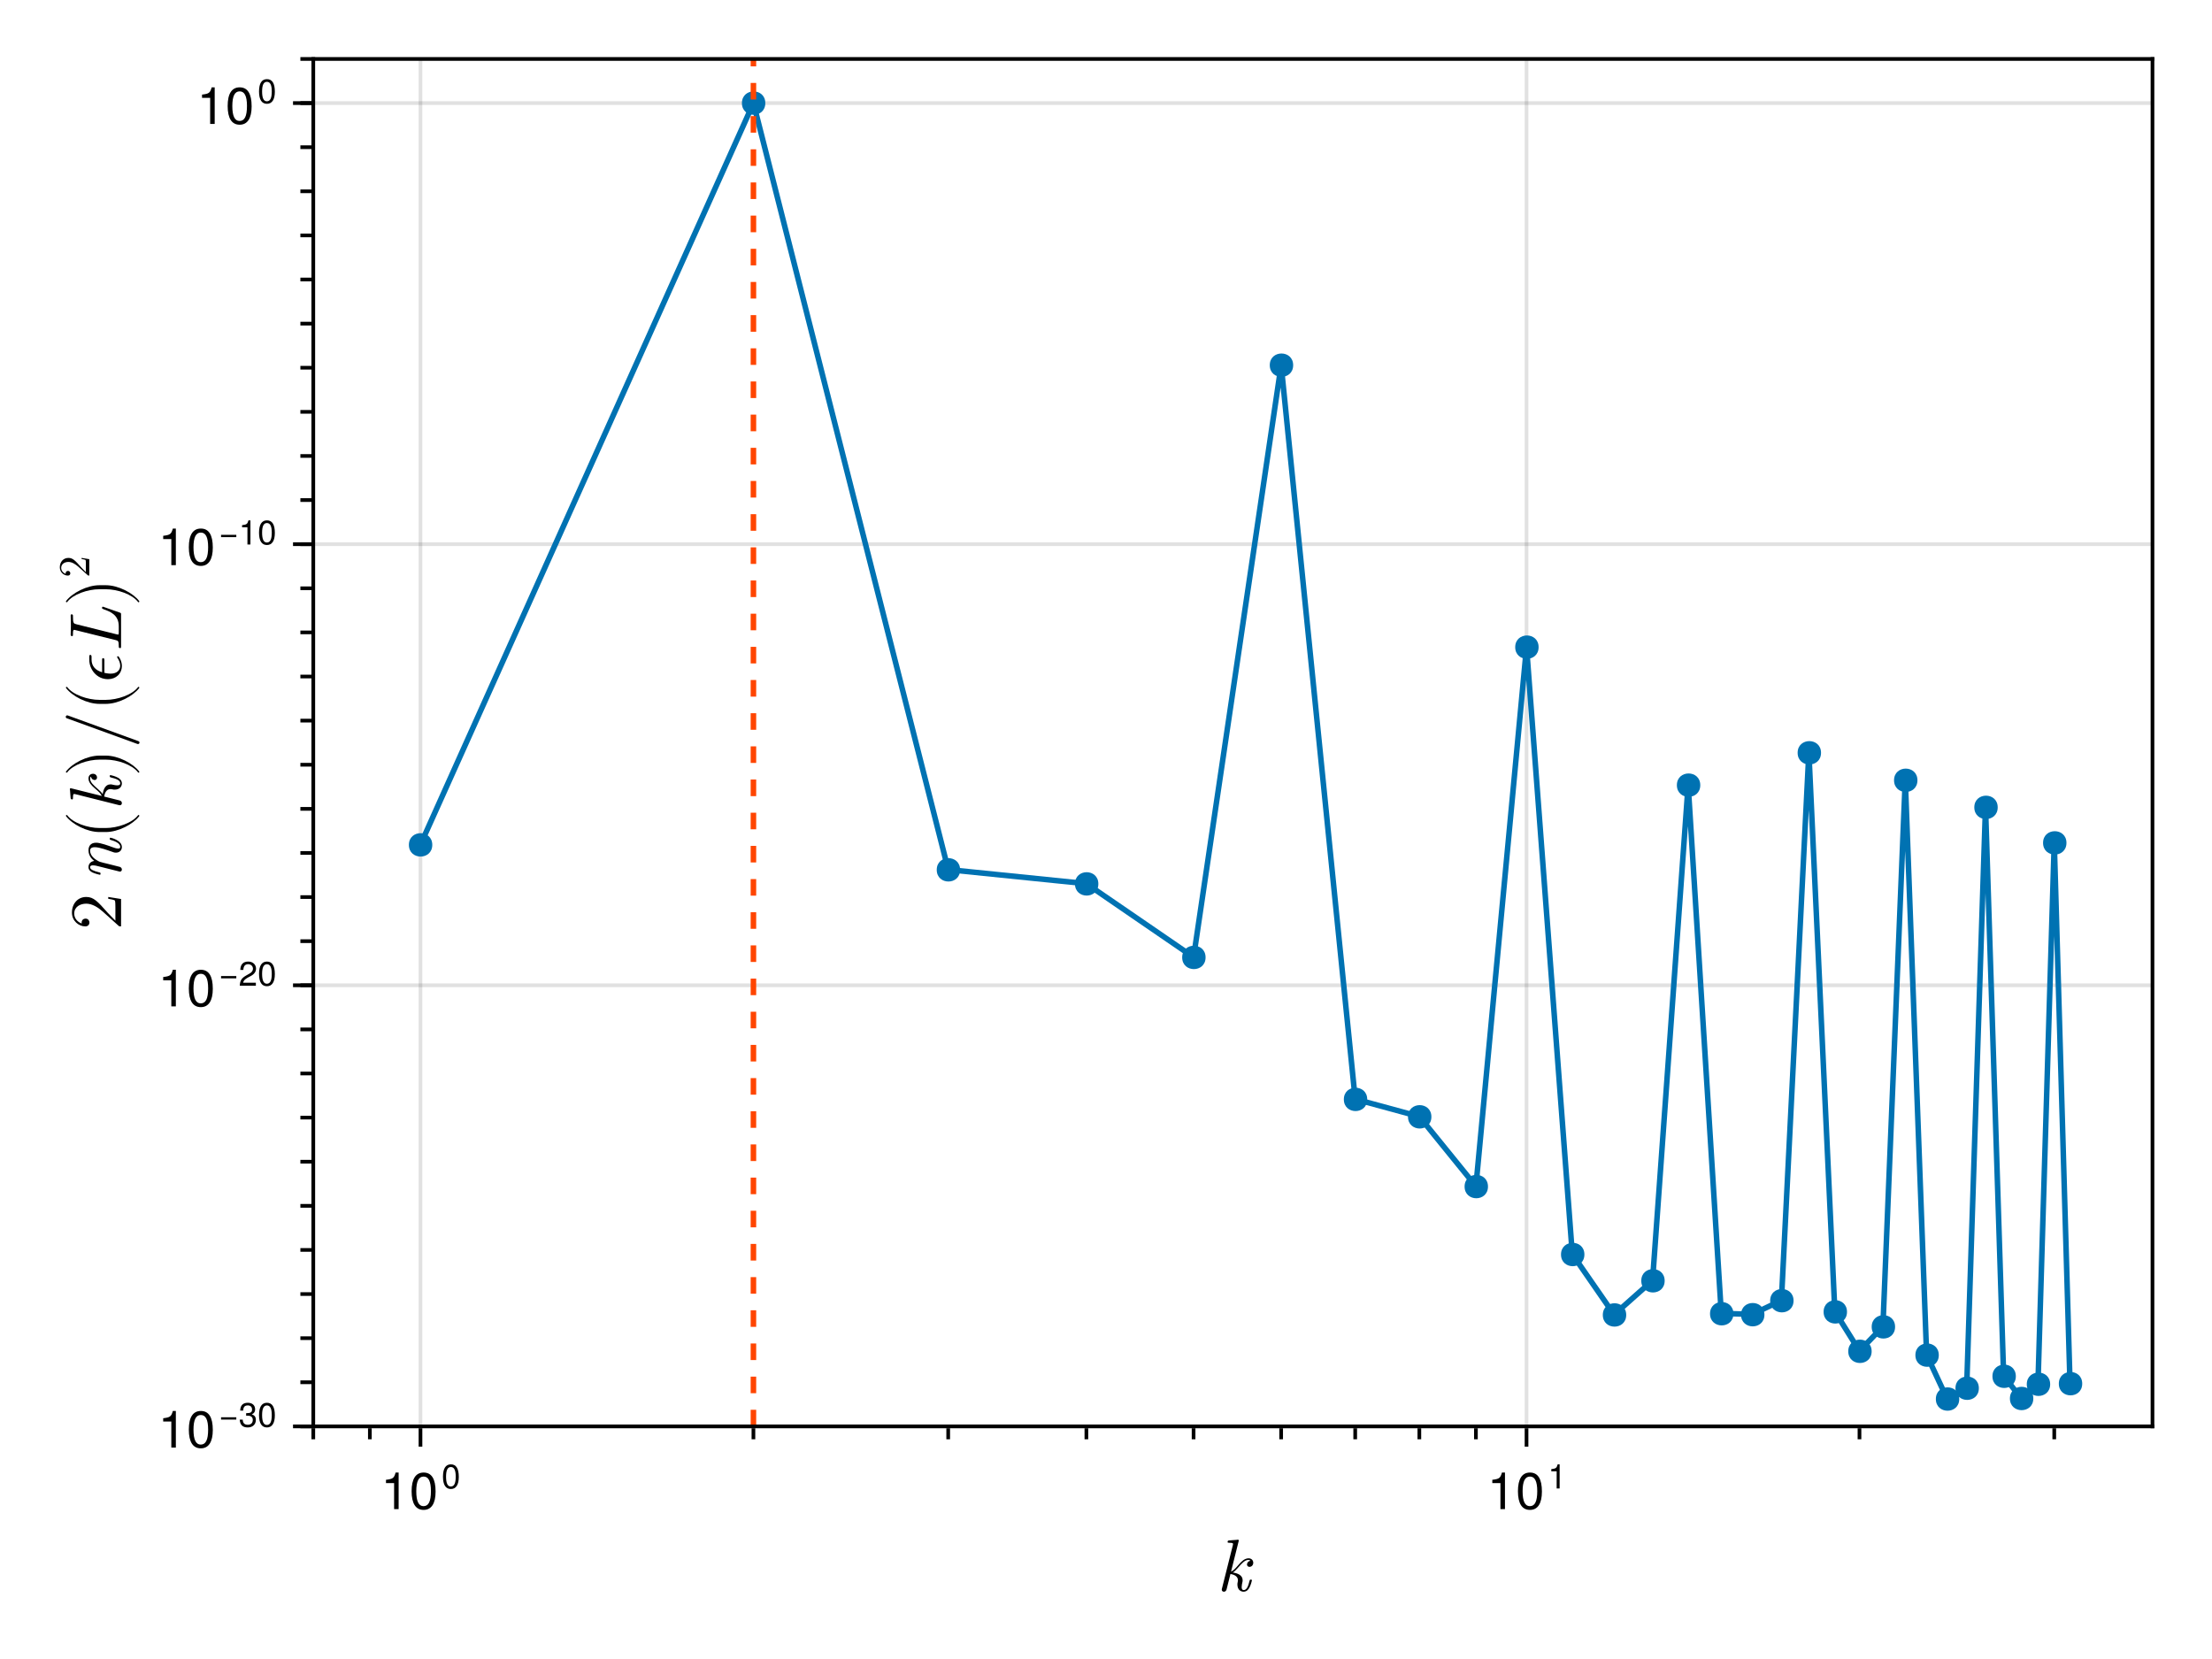 <?xml version="1.0" encoding="UTF-8"?>
<svg xmlns="http://www.w3.org/2000/svg" xmlns:xlink="http://www.w3.org/1999/xlink" width="800" height="600" viewBox="0 0 800 600">
<defs>
<g>
<g id="glyph-0-0-b4291ae5">
<path d="M 12.906 -3.812 C 12.906 -4.078 12.703 -4.078 12.516 -4.078 C 12.188 -4.078 12.156 -4.047 12 -3.469 C 11.656 -2.109 11.156 -0.297 9.969 -0.297 C 9.25 -0.297 9.203 -0.906 9.203 -1.438 C 9.203 -2.047 9.391 -2.797 9.422 -2.938 C 9.547 -3.5 9.547 -3.516 9.547 -3.875 C 9.547 -5.688 7.688 -6.406 6 -6.641 C 6.609 -7.016 7.172 -7.578 7.891 -8.406 C 9.281 -9.969 10.328 -11.203 11.656 -11.203 C 12.156 -11.203 12.375 -10.875 12.375 -10.875 C 11.25 -10.703 11.125 -9.766 11.125 -9.547 C 11.125 -9.203 11.359 -8.688 12.062 -8.688 C 12.641 -8.688 13.391 -9.172 13.391 -10.188 C 13.391 -10.875 12.906 -11.781 11.703 -11.781 C 10.297 -11.781 9.156 -10.672 8.234 -9.609 C 6.719 -7.844 6.297 -7.422 5.359 -6.969 L 8.078 -17.844 C 8.109 -17.922 8.156 -18.188 8.156 -18.188 C 8.156 -18.438 8 -18.516 7.781 -18.516 C 7.703 -18.516 7.438 -18.484 7.359 -18.453 L 4.719 -18.25 C 4.406 -18.219 4.109 -18.188 4.109 -17.688 C 4.109 -17.391 4.375 -17.391 4.75 -17.391 C 6.031 -17.391 6.078 -17.203 6.078 -16.938 C 6.078 -16.859 6 -16.484 6 -16.484 L 2.047 -0.75 C 2.031 -0.688 2 -0.406 2 -0.406 C 2 -0.109 2.234 0.297 2.75 0.297 C 3.547 0.297 3.734 -0.453 3.781 -0.688 L 5.141 -6.109 C 6.141 -5.969 7.844 -5.422 7.844 -3.875 C 7.844 -3.688 7.844 -3.578 7.766 -3.203 C 7.656 -2.75 7.656 -2.562 7.656 -2.297 C 7.656 -0.375 8.906 0.297 9.891 0.297 C 11.062 0.297 11.656 -0.594 11.953 -1.094 C 12.531 -2.109 12.906 -3.734 12.906 -3.812 Z M 12.906 -3.812 "/>
</g>
<g id="glyph-1-0-b4291ae5">
<path d="M 6.484 0 C 6.484 0 4.844 0 4.844 0 C 4.844 0 4.844 -9.422 4.844 -9.422 C 4.844 -9.422 1.906 -9.422 1.906 -9.422 C 1.906 -9.422 1.906 -10.609 1.906 -10.609 C 4.438 -10.922 4.812 -11.203 5.391 -13.234 C 5.391 -13.234 6.484 -13.234 6.484 -13.234 C 6.484 -13.234 6.484 0 6.484 0 Z M 6.484 0 "/>
</g>
<g id="glyph-2-0-b4291ae5">
<path d="M 9.469 -6.359 C 9.469 -2.016 7.938 0.281 5.141 0.281 C 2.297 0.281 0.797 -2.016 0.797 -6.484 C 0.797 -10.922 2.281 -13.234 5.141 -13.234 C 8.016 -13.234 9.469 -10.953 9.469 -6.359 Z M 7.781 -6.516 C 7.781 -10.062 6.906 -11.781 5.141 -11.781 C 3.359 -11.781 2.484 -10.078 2.484 -6.453 C 2.484 -2.844 3.359 -1.078 5.094 -1.078 C 6.922 -1.078 7.781 -2.766 7.781 -6.516 Z M 7.781 -6.516 "/>
</g>
<g id="glyph-2-1-b4291ae5">
<path d="M 6.484 0 C 6.484 0 4.844 0 4.844 0 C 4.844 0 4.844 -9.422 4.844 -9.422 C 4.844 -9.422 1.906 -9.422 1.906 -9.422 C 1.906 -9.422 1.906 -10.609 1.906 -10.609 C 4.438 -10.922 4.812 -11.203 5.391 -13.234 C 5.391 -13.234 6.484 -13.234 6.484 -13.234 C 6.484 -13.234 6.484 0 6.484 0 Z M 6.484 0 "/>
</g>
<g id="glyph-3-0-b4291ae5">
<path d="M 6.25 -4.203 C 6.25 -1.328 5.234 0.188 3.391 0.188 C 1.516 0.188 0.531 -1.328 0.531 -4.266 C 0.531 -7.203 1.5 -8.734 3.391 -8.734 C 5.281 -8.734 6.25 -7.234 6.25 -4.203 Z M 5.141 -4.297 C 5.141 -6.641 4.562 -7.766 3.391 -7.766 C 2.219 -7.766 1.641 -6.656 1.641 -4.266 C 1.641 -1.875 2.219 -0.719 3.359 -0.719 C 4.562 -0.719 5.141 -1.828 5.141 -4.297 Z M 5.141 -4.297 "/>
</g>
<g id="glyph-4-0-b4291ae5">
<path d="M 6.484 0 C 6.484 0 4.844 0 4.844 0 C 4.844 0 4.844 -9.422 4.844 -9.422 C 4.844 -9.422 1.906 -9.422 1.906 -9.422 C 1.906 -9.422 1.906 -10.609 1.906 -10.609 C 4.438 -10.922 4.812 -11.203 5.391 -13.234 C 5.391 -13.234 6.484 -13.234 6.484 -13.234 C 6.484 -13.234 6.484 0 6.484 0 Z M 6.484 0 "/>
</g>
<g id="glyph-4-1-b4291ae5">
<path d="M 9.469 -6.359 C 9.469 -2.016 7.938 0.281 5.141 0.281 C 2.297 0.281 0.797 -2.016 0.797 -6.484 C 0.797 -10.922 2.281 -13.234 5.141 -13.234 C 8.016 -13.234 9.469 -10.953 9.469 -6.359 Z M 7.781 -6.516 C 7.781 -10.062 6.906 -11.781 5.141 -11.781 C 3.359 -11.781 2.484 -10.078 2.484 -6.453 C 2.484 -2.844 3.359 -1.078 5.094 -1.078 C 6.922 -1.078 7.781 -2.766 7.781 -6.516 Z M 7.781 -6.516 "/>
</g>
<g id="glyph-5-0-b4291ae5">
<path d="M 4.266 0 C 4.266 0 3.188 0 3.188 0 C 3.188 0 3.188 -6.219 3.188 -6.219 C 3.188 -6.219 1.25 -6.219 1.25 -6.219 C 1.25 -6.219 1.25 -7 1.25 -7 C 2.938 -7.203 3.172 -7.391 3.562 -8.734 C 3.562 -8.734 4.266 -8.734 4.266 -8.734 C 4.266 -8.734 4.266 0 4.266 0 Z M 4.266 0 "/>
</g>
<g id="glyph-6-0-b4291ae5">
<path d="M -4.641 -11.969 L -4.641 -11.312 C -3.844 -11.172 -2.672 -10.984 -2.266 -10.719 C -2.047 -10.531 -2.047 -8.781 -2.047 -8.188 L -2.047 -3.391 L -4.797 -6.219 C -8.484 -10.375 -9.922 -11.969 -12.594 -11.969 C -15.625 -11.969 -17.766 -9.578 -17.766 -6.328 C -17.766 -3.312 -15.312 -1.328 -12.938 -1.328 C -11.438 -1.328 -11.438 -2.672 -11.438 -2.75 C -11.438 -3.203 -11.766 -4.141 -12.859 -4.141 C -13.547 -4.141 -14.25 -3.656 -14.25 -2.719 C -14.25 -2.5 -14.25 -2.453 -14.219 -2.375 C -15.953 -2.984 -16.938 -4.422 -16.938 -5.969 C -16.938 -8.406 -14.781 -9.547 -12.594 -9.547 C -10.453 -9.547 -8.344 -8.219 -6.688 -6.75 L -0.984 -1.625 C -0.688 -1.328 -0.641 -1.328 0 -1.328 L 0 -11.234 Z M -4.641 -11.969 "/>
</g>
<g id="glyph-7-0-b4291ae5">
<path d="M -3.812 -15.625 C -4.078 -15.625 -4.078 -15.422 -4.078 -15.234 C -4.078 -14.891 -4.031 -14.891 -3.625 -14.781 C -2.906 -14.562 -0.297 -13.844 -0.297 -12.297 C -0.297 -11.734 -0.688 -11.703 -1.062 -11.703 C -1.734 -11.703 -2.422 -11.969 -3.062 -12.188 C -4.484 -12.719 -7.469 -13.812 -9.016 -13.812 C -11.203 -13.812 -11.781 -12.344 -11.781 -11.047 C -11.781 -8.859 -10.188 -7.578 -9.688 -7.234 C -10.984 -7.047 -11.781 -6.141 -11.781 -4.984 C -11.781 -4.031 -11.172 -3.5 -10.375 -3.062 C -9.312 -2.562 -7.688 -2.219 -7.688 -2.219 C -7.422 -2.219 -7.422 -2.484 -7.422 -2.609 C -7.422 -2.953 -7.438 -2.984 -8.031 -3.125 C -9.891 -3.594 -11.203 -4.109 -11.203 -4.938 C -11.203 -5.625 -10.422 -5.625 -10.141 -5.625 C -9.703 -5.625 -9.203 -5.547 -8.781 -5.438 L -0.781 -3.438 C -0.609 -3.391 -0.484 -3.359 -0.406 -3.359 C -0.109 -3.359 0.297 -3.578 0.297 -4.109 C 0.297 -4.422 0.109 -4.875 -0.406 -5.062 L -4.672 -6.141 C -5.25 -6.266 -5.812 -6.422 -6.406 -6.562 C -7.766 -6.906 -7.781 -6.906 -8.562 -7.359 C -9.203 -7.734 -11.203 -8.938 -11.203 -10.969 C -11.203 -12.141 -10 -12.188 -9.438 -12.188 C -7.781 -12.188 -4.609 -11.016 -3.547 -10.641 C -2.641 -10.297 -2.406 -10.219 -1.844 -10.219 C -0.672 -10.219 0.297 -10.969 0.297 -12.25 C 0.297 -14.719 -3.688 -15.625 -3.812 -15.625 Z M -3.812 -15.625 "/>
</g>
<g id="glyph-8-0-b4291ae5">
<path d="M 6.344 -8.859 C 6.266 -8.859 6.188 -8.797 6.141 -8.75 C 4.047 -5.969 -1.281 -4.141 -5.547 -4.141 L -7.781 -4.141 C -12.062 -4.141 -17.391 -5.969 -19.469 -8.75 C -19.531 -8.797 -19.609 -8.859 -19.688 -8.859 C -19.812 -8.859 -19.953 -8.719 -19.953 -8.594 C -19.953 -8.531 -19.922 -8.484 -19.891 -8.422 C -17.688 -5.5 -12.344 -2.688 -7.781 -2.688 L -5.547 -2.688 C -0.984 -2.688 4.344 -5.5 6.562 -8.422 C 6.594 -8.484 6.609 -8.531 6.609 -8.594 C 6.609 -8.719 6.484 -8.859 6.344 -8.859 Z M 6.344 -8.859 "/>
</g>
<g id="glyph-9-0-b4291ae5">
<path d="M -3.812 -12.906 C -4.078 -12.906 -4.078 -12.703 -4.078 -12.516 C -4.078 -12.188 -4.047 -12.156 -3.469 -12 C -2.109 -11.656 -0.297 -11.156 -0.297 -9.969 C -0.297 -9.25 -0.906 -9.203 -1.438 -9.203 C -2.047 -9.203 -2.797 -9.391 -2.938 -9.422 C -3.5 -9.547 -3.516 -9.547 -3.875 -9.547 C -5.688 -9.547 -6.406 -7.688 -6.641 -6 C -7.016 -6.609 -7.578 -7.172 -8.406 -7.891 C -9.969 -9.281 -11.203 -10.328 -11.203 -11.656 C -11.203 -12.156 -10.875 -12.375 -10.875 -12.375 C -10.703 -11.25 -9.766 -11.125 -9.547 -11.125 C -9.203 -11.125 -8.688 -11.359 -8.688 -12.062 C -8.688 -12.641 -9.172 -13.391 -10.188 -13.391 C -10.875 -13.391 -11.781 -12.906 -11.781 -11.703 C -11.781 -10.297 -10.672 -9.156 -9.609 -8.234 C -7.844 -6.719 -7.422 -6.297 -6.969 -5.359 L -17.844 -8.078 C -17.922 -8.109 -18.188 -8.156 -18.188 -8.156 C -18.438 -8.156 -18.516 -8 -18.516 -7.781 C -18.516 -7.703 -18.484 -7.438 -18.453 -7.359 L -18.25 -4.719 C -18.219 -4.406 -18.188 -4.109 -17.688 -4.109 C -17.391 -4.109 -17.391 -4.375 -17.391 -4.75 C -17.391 -6.031 -17.203 -6.078 -16.938 -6.078 C -16.859 -6.078 -16.484 -6 -16.484 -6 L -0.75 -2.047 C -0.688 -2.031 -0.406 -2 -0.406 -2 C -0.109 -2 0.297 -2.234 0.297 -2.75 C 0.297 -3.547 -0.453 -3.734 -0.688 -3.781 L -6.109 -5.141 C -5.969 -6.141 -5.422 -7.844 -3.875 -7.844 C -3.688 -7.844 -3.578 -7.844 -3.203 -7.766 C -2.75 -7.656 -2.562 -7.656 -2.297 -7.656 C -0.375 -7.656 0.297 -8.906 0.297 -9.891 C 0.297 -11.062 -0.594 -11.656 -1.094 -11.953 C -2.109 -12.531 -3.734 -12.906 -3.812 -12.906 Z M -3.812 -12.906 "/>
</g>
<g id="glyph-10-0-b4291ae5">
<path d="M -5.547 -7.688 L -7.781 -7.688 C -12.344 -7.688 -17.688 -4.875 -19.891 -1.953 C -19.922 -1.891 -19.953 -1.844 -19.953 -1.781 C -19.953 -1.656 -19.812 -1.516 -19.688 -1.516 C -19.609 -1.516 -19.531 -1.578 -19.469 -1.625 C -17.391 -4.406 -12.062 -6.234 -7.781 -6.234 L -5.547 -6.234 C -1.281 -6.234 4.047 -4.406 6.141 -1.625 C 6.188 -1.578 6.266 -1.516 6.344 -1.516 C 6.484 -1.516 6.609 -1.656 6.609 -1.781 C 6.609 -1.844 6.594 -1.891 6.562 -1.953 C 4.344 -4.875 -0.984 -7.688 -5.547 -7.688 Z M -5.547 -7.688 "/>
</g>
<g id="glyph-11-0-b4291ae5">
<path d="M -19.469 -11.875 C -19.766 -11.875 -20 -11.625 -20 -11.328 C -20 -11.094 -19.875 -10.906 -19.656 -10.828 L 5.953 -1.516 C 6 -1.5 6.078 -1.5 6.141 -1.5 C 6.422 -1.5 6.672 -1.734 6.672 -2.031 C 6.672 -2.266 6.531 -2.453 6.328 -2.531 L -19.281 -11.844 C -19.344 -11.875 -19.422 -11.875 -19.469 -11.875 Z M -19.469 -11.875 "/>
</g>
<g id="glyph-12-0-b4291ae5">
<path d="M 6.344 -8.859 C 6.266 -8.859 6.188 -8.797 6.141 -8.75 C 4.047 -5.969 -1.281 -4.141 -5.547 -4.141 L -7.781 -4.141 C -12.062 -4.141 -17.391 -5.969 -19.469 -8.75 C -19.531 -8.797 -19.609 -8.859 -19.688 -8.859 C -19.812 -8.859 -19.953 -8.719 -19.953 -8.594 C -19.953 -8.531 -19.922 -8.484 -19.891 -8.422 C -17.688 -5.5 -12.344 -2.688 -7.781 -2.688 L -5.547 -2.688 C -0.984 -2.688 4.344 -5.5 6.562 -8.422 C 6.594 -8.484 6.609 -8.531 6.609 -8.594 C 6.609 -8.719 6.484 -8.859 6.344 -8.859 Z M 6.344 -8.859 "/>
</g>
<g id="glyph-13-0-b4291ae5">
<path d="M -11.125 -10.031 C -11.5 -10.031 -11.5 -9.688 -11.5 -9.234 L -11.5 -8.297 C -11.5 -4.828 -8.828 -1.25 -4.75 -1.25 C -1.812 -1.25 0.297 -3.25 0.297 -6.078 C 0.297 -7.812 -0.781 -9.547 -1.062 -9.547 C -1.141 -9.547 -1.438 -9.516 -1.438 -9.281 C -1.438 -9.281 -1.438 -9.172 -1.281 -8.938 C -0.75 -8.109 -0.297 -7.125 -0.297 -6.141 C -0.297 -4.594 -1.406 -3.25 -3.766 -3.25 C -4.688 -3.25 -5.703 -3.469 -6.031 -3.547 L -6.031 -7.953 C -6.031 -8.375 -6.031 -8.859 -6.484 -8.859 C -6.859 -8.859 -6.859 -8.531 -6.859 -8.078 L -6.859 -3.766 C -9.125 -4.406 -10.672 -5.891 -10.672 -8.328 L -10.672 -9.156 C -10.672 -9.609 -10.672 -10.031 -11.125 -10.031 Z M -11.125 -10.031 "/>
</g>
<g id="glyph-14-0-b4291ae5">
<path d="M -6.562 -16.641 C -6.875 -16.641 -6.875 -16.328 -6.875 -16.25 C -6.875 -15.922 -6.797 -15.891 -6.297 -15.703 C -3.922 -14.859 -0.828 -13.703 -0.828 -9.547 L -0.828 -7.391 C -0.828 -6.562 -0.906 -6.562 -1.094 -6.562 C -1.25 -6.562 -1.516 -6.641 -1.688 -6.672 L -16.188 -10.297 C -17.125 -10.531 -17.391 -10.703 -17.391 -12.859 L -17.391 -13.125 C -17.391 -13.578 -17.391 -13.875 -17.891 -13.875 C -18.219 -13.875 -18.219 -13.578 -18.219 -13.469 C -18.219 -12.266 -18.141 -11.016 -18.141 -9.781 C -18.141 -8.688 -18.219 -7.578 -18.219 -6.516 C -18.219 -6.344 -18.219 -6 -17.703 -6 C -17.391 -6 -17.391 -6.219 -17.391 -6.719 C -17.391 -7.547 -17.391 -8.266 -16.938 -8.266 C -16.859 -8.266 -16.797 -8.266 -16.438 -8.156 L -1.953 -4.562 C -1.047 -4.344 -0.828 -4.188 -0.828 -2.375 C -0.828 -1.953 -0.828 -1.656 -0.312 -1.656 C 0 -1.656 0 -1.891 0 -2.328 L 0 -13.734 C 0 -14.328 -0.031 -14.344 -0.484 -14.516 L -6.219 -16.531 Z M -6.562 -16.641 "/>
</g>
<g id="glyph-15-0-b4291ae5">
<path d="M -5.547 -7.688 L -7.781 -7.688 C -12.344 -7.688 -17.688 -4.875 -19.891 -1.953 C -19.922 -1.891 -19.953 -1.844 -19.953 -1.781 C -19.953 -1.656 -19.812 -1.516 -19.688 -1.516 C -19.609 -1.516 -19.531 -1.578 -19.469 -1.625 C -17.391 -4.406 -12.062 -6.234 -7.781 -6.234 L -5.547 -6.234 C -1.281 -6.234 4.047 -4.406 6.141 -1.625 C 6.188 -1.578 6.266 -1.516 6.344 -1.516 C 6.484 -1.516 6.609 -1.656 6.609 -1.781 C 6.609 -1.844 6.594 -1.891 6.562 -1.953 C 4.344 -4.875 -0.984 -7.688 -5.547 -7.688 Z M -5.547 -7.688 "/>
</g>
<g id="glyph-16-0-b4291ae5">
<path d="M -2.781 -7.188 L -2.781 -6.781 C -2.297 -6.703 -1.594 -6.594 -1.359 -6.438 C -1.234 -6.312 -1.234 -5.266 -1.234 -4.906 L -1.234 -2.031 L -2.875 -3.734 C -5.094 -6.219 -5.953 -7.188 -7.547 -7.188 C -9.375 -7.188 -10.656 -5.75 -10.656 -3.797 C -10.656 -1.984 -9.188 -0.797 -7.766 -0.797 C -6.859 -0.797 -6.859 -1.594 -6.859 -1.641 C -6.859 -1.922 -7.062 -2.484 -7.719 -2.484 C -8.125 -2.484 -8.547 -2.188 -8.547 -1.625 C -8.547 -1.5 -8.547 -1.469 -8.531 -1.422 C -9.562 -1.797 -10.156 -2.656 -10.156 -3.578 C -10.156 -5.047 -8.859 -5.734 -7.547 -5.734 C -6.266 -5.734 -5.016 -4.922 -4.016 -4.047 L -0.594 -0.969 C -0.422 -0.797 -0.391 -0.797 0 -0.797 L 0 -6.734 Z M -2.781 -7.188 "/>
</g>
<g id="glyph-17-0-b4291ae5">
<path d="M 9.469 -6.359 C 9.469 -2.016 7.938 0.281 5.141 0.281 C 2.297 0.281 0.797 -2.016 0.797 -6.484 C 0.797 -10.922 2.281 -13.234 5.141 -13.234 C 8.016 -13.234 9.469 -10.953 9.469 -6.359 Z M 7.781 -6.516 C 7.781 -10.062 6.906 -11.781 5.141 -11.781 C 3.359 -11.781 2.484 -10.078 2.484 -6.453 C 2.484 -2.844 3.359 -1.078 5.094 -1.078 C 6.922 -1.078 7.781 -2.766 7.781 -6.516 Z M 7.781 -6.516 "/>
</g>
<g id="glyph-18-0-b4291ae5">
<path d="M 6.359 -2.656 C 6.359 -2.656 0.844 -2.656 0.844 -2.656 C 0.844 -2.656 0.844 -3.5 0.844 -3.5 C 0.844 -3.5 6.359 -3.5 6.359 -3.5 C 6.359 -3.5 6.359 -2.656 6.359 -2.656 Z M 6.359 -2.656 "/>
</g>
<g id="glyph-19-0-b4291ae5">
<path d="M 6.234 -2.531 C 6.234 -0.891 5.078 0.188 3.281 0.188 C 1.484 0.188 0.531 -0.688 0.391 -2.641 C 0.391 -2.641 1.484 -2.641 1.484 -2.641 C 1.547 -1.359 2.125 -0.781 3.312 -0.781 C 4.438 -0.781 5.125 -1.422 5.125 -2.531 C 5.125 -3.5 4.5 -4.062 3.312 -4.062 C 3.312 -4.062 2.719 -4.062 2.719 -4.062 C 2.719 -4.062 2.719 -4.969 2.719 -4.969 C 4.453 -4.969 4.859 -5.359 4.859 -6.297 C 4.859 -7.219 4.281 -7.781 3.328 -7.781 C 2.219 -7.781 1.688 -7.203 1.656 -5.906 C 1.656 -5.906 0.578 -5.906 0.578 -5.906 C 0.609 -7.766 1.547 -8.734 3.312 -8.734 C 4.969 -8.734 5.969 -7.828 5.969 -6.328 C 5.969 -5.453 5.562 -4.891 4.75 -4.562 C 5.797 -4.203 6.234 -3.594 6.234 -2.531 Z M 6.234 -2.531 "/>
</g>
<g id="glyph-19-1-b4291ae5">
<path d="M 6.297 -6.172 C 6.297 -5.094 5.656 -4.188 4.438 -3.531 C 4.438 -3.531 3.219 -2.875 3.219 -2.875 C 2.141 -2.234 1.75 -1.781 1.641 -1.078 C 1.641 -1.078 6.234 -1.078 6.234 -1.078 C 6.234 -1.078 6.234 0 6.234 0 C 6.234 0 0.422 0 0.422 0 C 0.516 -1.922 1.047 -2.75 2.875 -3.781 C 2.875 -3.781 4 -4.422 4 -4.422 C 4.781 -4.859 5.188 -5.453 5.188 -6.141 C 5.188 -7.078 4.438 -7.781 3.453 -7.781 C 2.391 -7.781 1.781 -7.172 1.703 -5.703 C 1.703 -5.703 0.609 -5.703 0.609 -5.703 C 0.672 -7.812 1.719 -8.734 3.5 -8.734 C 5.141 -8.734 6.297 -7.641 6.297 -6.172 Z M 6.297 -6.172 "/>
</g>
<g id="glyph-19-2-b4291ae5">
<path d="M 4.266 0 C 4.266 0 3.188 0 3.188 0 C 3.188 0 3.188 -6.219 3.188 -6.219 C 3.188 -6.219 1.25 -6.219 1.25 -6.219 C 1.25 -6.219 1.25 -7 1.25 -7 C 2.938 -7.203 3.172 -7.391 3.562 -8.734 C 3.562 -8.734 4.266 -8.734 4.266 -8.734 C 4.266 -8.734 4.266 0 4.266 0 Z M 4.266 0 "/>
</g>
<g id="glyph-20-0-b4291ae5">
<path d="M 6.25 -4.203 C 6.25 -1.328 5.234 0.188 3.391 0.188 C 1.516 0.188 0.531 -1.328 0.531 -4.266 C 0.531 -7.203 1.5 -8.734 3.391 -8.734 C 5.281 -8.734 6.25 -7.234 6.25 -4.203 Z M 5.141 -4.297 C 5.141 -6.641 4.562 -7.766 3.391 -7.766 C 2.219 -7.766 1.641 -6.656 1.641 -4.266 C 1.641 -1.875 2.219 -0.719 3.359 -0.719 C 4.562 -0.719 5.141 -1.828 5.141 -4.297 Z M 5.141 -4.297 "/>
</g>
<g id="glyph-21-0-b4291ae5">
<path d="M 6.484 0 C 6.484 0 4.844 0 4.844 0 C 4.844 0 4.844 -9.422 4.844 -9.422 C 4.844 -9.422 1.906 -9.422 1.906 -9.422 C 1.906 -9.422 1.906 -10.609 1.906 -10.609 C 4.438 -10.922 4.812 -11.203 5.391 -13.234 C 5.391 -13.234 6.484 -13.234 6.484 -13.234 C 6.484 -13.234 6.484 0 6.484 0 Z M 6.484 0 "/>
</g>
<g id="glyph-22-0-b4291ae5">
<path d="M 9.469 -6.359 C 9.469 -2.016 7.938 0.281 5.141 0.281 C 2.297 0.281 0.797 -2.016 0.797 -6.484 C 0.797 -10.922 2.281 -13.234 5.141 -13.234 C 8.016 -13.234 9.469 -10.953 9.469 -6.359 Z M 7.781 -6.516 C 7.781 -10.062 6.906 -11.781 5.141 -11.781 C 3.359 -11.781 2.484 -10.078 2.484 -6.453 C 2.484 -2.844 3.359 -1.078 5.094 -1.078 C 6.922 -1.078 7.781 -2.766 7.781 -6.516 Z M 7.781 -6.516 "/>
</g>
<g id="glyph-23-0-b4291ae5">
<path d="M 6.484 0 C 6.484 0 4.844 0 4.844 0 C 4.844 0 4.844 -9.422 4.844 -9.422 C 4.844 -9.422 1.906 -9.422 1.906 -9.422 C 1.906 -9.422 1.906 -10.609 1.906 -10.609 C 4.438 -10.922 4.812 -11.203 5.391 -13.234 C 5.391 -13.234 6.484 -13.234 6.484 -13.234 C 6.484 -13.234 6.484 0 6.484 0 Z M 6.484 0 "/>
</g>
<g id="glyph-24-0-b4291ae5">
<path d="M 9.469 -6.359 C 9.469 -2.016 7.938 0.281 5.141 0.281 C 2.297 0.281 0.797 -2.016 0.797 -6.484 C 0.797 -10.922 2.281 -13.234 5.141 -13.234 C 8.016 -13.234 9.469 -10.953 9.469 -6.359 Z M 7.781 -6.516 C 7.781 -10.062 6.906 -11.781 5.141 -11.781 C 3.359 -11.781 2.484 -10.078 2.484 -6.453 C 2.484 -2.844 3.359 -1.078 5.094 -1.078 C 6.922 -1.078 7.781 -2.766 7.781 -6.516 Z M 7.781 -6.516 "/>
</g>
<g id="glyph-25-0-b4291ae5">
<path d="M 6.484 0 C 6.484 0 4.844 0 4.844 0 C 4.844 0 4.844 -9.422 4.844 -9.422 C 4.844 -9.422 1.906 -9.422 1.906 -9.422 C 1.906 -9.422 1.906 -10.609 1.906 -10.609 C 4.438 -10.922 4.812 -11.203 5.391 -13.234 C 5.391 -13.234 6.484 -13.234 6.484 -13.234 C 6.484 -13.234 6.484 0 6.484 0 Z M 6.484 0 "/>
</g>
<g id="glyph-26-0-b4291ae5">
<path d="M 9.469 -6.359 C 9.469 -2.016 7.938 0.281 5.141 0.281 C 2.297 0.281 0.797 -2.016 0.797 -6.484 C 0.797 -10.922 2.281 -13.234 5.141 -13.234 C 8.016 -13.234 9.469 -10.953 9.469 -6.359 Z M 7.781 -6.516 C 7.781 -10.062 6.906 -11.781 5.141 -11.781 C 3.359 -11.781 2.484 -10.078 2.484 -6.453 C 2.484 -2.844 3.359 -1.078 5.094 -1.078 C 6.922 -1.078 7.781 -2.766 7.781 -6.516 Z M 7.781 -6.516 "/>
</g>
<g id="glyph-27-0-b4291ae5">
<path d="M 6.25 -4.203 C 6.25 -1.328 5.234 0.188 3.391 0.188 C 1.516 0.188 0.531 -1.328 0.531 -4.266 C 0.531 -7.203 1.5 -8.734 3.391 -8.734 C 5.281 -8.734 6.25 -7.234 6.25 -4.203 Z M 5.141 -4.297 C 5.141 -6.641 4.562 -7.766 3.391 -7.766 C 2.219 -7.766 1.641 -6.656 1.641 -4.266 C 1.641 -1.875 2.219 -0.719 3.359 -0.719 C 4.562 -0.719 5.141 -1.828 5.141 -4.297 Z M 5.141 -4.297 "/>
</g>
</g>
<clipPath id="clip-0-b4291ae5">
<path clip-rule="nonzero" d="M 271 21.332 L 274 21.332 L 274 516 L 271 516 Z M 271 21.332 "/>
</clipPath>
</defs>
<rect x="-80" y="-60" width="960" height="720" fill="rgb(100%, 100%, 100%)" fill-opacity="1"/>
<path fill-rule="nonzero" fill="rgb(100%, 100%, 100%)" fill-opacity="1" d="M 113.332 516 L 778.664 516 L 778.664 21.332 L 113.332 21.332 Z M 113.332 516 "/>
<path fill="none" stroke-width="1" stroke-linecap="butt" stroke-linejoin="miter" stroke="rgb(0%, 0%, 0%)" stroke-opacity="0.12" stroke-miterlimit="1.155" d="M 114.082 387 L 114.082 15.999 " transform="matrix(1.333, 0, 0, 1.333, 0, 0)"/>
<path fill="none" stroke-width="1" stroke-linecap="butt" stroke-linejoin="miter" stroke="rgb(0%, 0%, 0%)" stroke-opacity="0.12" stroke-miterlimit="1.155" d="M 414.17 387 L 414.17 15.999 " transform="matrix(1.333, 0, 0, 1.333, 0, 0)"/>
<path fill="none" stroke-width="1" stroke-linecap="butt" stroke-linejoin="miter" stroke="rgb(0%, 0%, 0%)" stroke-opacity="0.12" stroke-miterlimit="1.155" d="M 84.999 387 L 584.001 387 " transform="matrix(1.333, 0, 0, 1.333, 0, 0)"/>
<path fill="none" stroke-width="1" stroke-linecap="butt" stroke-linejoin="miter" stroke="rgb(0%, 0%, 0%)" stroke-opacity="0.12" stroke-miterlimit="1.155" d="M 84.999 267.322 L 584.001 267.322 " transform="matrix(1.333, 0, 0, 1.333, 0, 0)"/>
<path fill="none" stroke-width="1" stroke-linecap="butt" stroke-linejoin="miter" stroke="rgb(0%, 0%, 0%)" stroke-opacity="0.12" stroke-miterlimit="1.155" d="M 84.999 147.645 L 584.001 147.645 " transform="matrix(1.333, 0, 0, 1.333, 0, 0)"/>
<path fill="none" stroke-width="1" stroke-linecap="butt" stroke-linejoin="miter" stroke="rgb(0%, 0%, 0%)" stroke-opacity="0.12" stroke-miterlimit="1.155" d="M 84.999 27.967 L 584.001 27.967 " transform="matrix(1.333, 0, 0, 1.333, 0, 0)"/>
<g fill="rgb(0%, 0%, 0%)" fill-opacity="1">
<use xlink:href="#glyph-0-0-b4291ae5" x="439.867" y="575.363"/>
</g>
<g fill="rgb(0%, 0%, 0%)" fill-opacity="1">
<use xlink:href="#glyph-1-0-b4291ae5" x="137.689" y="545.8"/>
</g>
<g fill="rgb(0%, 0%, 0%)" fill-opacity="1">
<use xlink:href="#glyph-2-0-b4291ae5" x="148.068" y="545.8"/>
</g>
<g fill="rgb(0%, 0%, 0%)" fill-opacity="1">
<use xlink:href="#glyph-3-0-b4291ae5" x="159.679" y="538.334"/>
</g>
<g fill="rgb(0%, 0%, 0%)" fill-opacity="1">
<use xlink:href="#glyph-4-0-b4291ae5" x="537.808" y="545.8"/>
</g>
<g fill="rgb(0%, 0%, 0%)" fill-opacity="1">
<use xlink:href="#glyph-4-1-b4291ae5" x="548.187" y="545.8"/>
</g>
<g fill="rgb(0%, 0%, 0%)" fill-opacity="1">
<use xlink:href="#glyph-5-0-b4291ae5" x="559.797" y="538.334"/>
</g>
<g fill="rgb(0%, 0%, 0%)" fill-opacity="1">
<use xlink:href="#glyph-6-0-b4291ae5" x="43.783" y="336.369"/>
</g>
<g fill="rgb(0%, 0%, 0%)" fill-opacity="1">
<use xlink:href="#glyph-7-0-b4291ae5" x="43.783" y="318.591"/>
</g>
<g fill="rgb(0%, 0%, 0%)" fill-opacity="1">
<use xlink:href="#glyph-8-0-b4291ae5" x="43.783" y="303.604"/>
</g>
<g fill="rgb(0%, 0%, 0%)" fill-opacity="1">
<use xlink:href="#glyph-9-0-b4291ae5" x="43.783" y="293.231"/>
</g>
<g fill="rgb(0%, 0%, 0%)" fill-opacity="1">
<use xlink:href="#glyph-10-0-b4291ae5" x="43.783" y="280.964"/>
</g>
<g fill="rgb(0%, 0%, 0%)" fill-opacity="1">
<use xlink:href="#glyph-11-0-b4291ae5" x="43.783" y="270.591"/>
</g>
<g fill="rgb(0%, 0%, 0%)" fill-opacity="1">
<use xlink:href="#glyph-12-0-b4291ae5" x="43.783" y="257.258"/>
</g>
<g fill="rgb(0%, 0%, 0%)" fill-opacity="1">
<use xlink:href="#glyph-13-0-b4291ae5" x="43.783" y="246.884"/>
</g>
<g fill="rgb(0%, 0%, 0%)" fill-opacity="1">
<use xlink:href="#glyph-14-0-b4291ae5" x="43.783" y="236.058"/>
</g>
<g fill="rgb(0%, 0%, 0%)" fill-opacity="1">
<use xlink:href="#glyph-15-0-b4291ae5" x="43.783" y="219.338"/>
</g>
<g fill="rgb(0%, 0%, 0%)" fill-opacity="1">
<use xlink:href="#glyph-16-0-b4291ae5" x="32.289" y="208.964"/>
</g>
<g fill="rgb(0%, 0%, 0%)" fill-opacity="1">
<use xlink:href="#glyph-2-1-b4291ae5" x="57.116" y="523.532"/>
</g>
<g fill="rgb(0%, 0%, 0%)" fill-opacity="1">
<use xlink:href="#glyph-17-0-b4291ae5" x="67.495" y="523.532"/>
</g>
<g fill="rgb(0%, 0%, 0%)" fill-opacity="1">
<use xlink:href="#glyph-18-0-b4291ae5" x="79.105" y="516.066"/>
</g>
<g fill="rgb(0%, 0%, 0%)" fill-opacity="1">
<use xlink:href="#glyph-19-0-b4291ae5" x="86.3" y="516.066"/>
</g>
<g fill="rgb(0%, 0%, 0%)" fill-opacity="1">
<use xlink:href="#glyph-20-0-b4291ae5" x="93.15" y="516.066"/>
</g>
<g fill="rgb(0%, 0%, 0%)" fill-opacity="1">
<use xlink:href="#glyph-21-0-b4291ae5" x="57.116" y="363.962"/>
</g>
<g fill="rgb(0%, 0%, 0%)" fill-opacity="1">
<use xlink:href="#glyph-22-0-b4291ae5" x="67.495" y="363.962"/>
</g>
<g fill="rgb(0%, 0%, 0%)" fill-opacity="1">
<use xlink:href="#glyph-18-0-b4291ae5" x="79.105" y="356.496"/>
</g>
<g fill="rgb(0%, 0%, 0%)" fill-opacity="1">
<use xlink:href="#glyph-19-1-b4291ae5" x="86.3" y="356.496"/>
</g>
<g fill="rgb(0%, 0%, 0%)" fill-opacity="1">
<use xlink:href="#glyph-20-0-b4291ae5" x="93.15" y="356.496"/>
</g>
<g fill="rgb(0%, 0%, 0%)" fill-opacity="1">
<use xlink:href="#glyph-23-0-b4291ae5" x="57.116" y="204.392"/>
</g>
<g fill="rgb(0%, 0%, 0%)" fill-opacity="1">
<use xlink:href="#glyph-24-0-b4291ae5" x="67.495" y="204.392"/>
</g>
<g fill="rgb(0%, 0%, 0%)" fill-opacity="1">
<use xlink:href="#glyph-18-0-b4291ae5" x="79.105" y="196.926"/>
</g>
<g fill="rgb(0%, 0%, 0%)" fill-opacity="1">
<use xlink:href="#glyph-19-2-b4291ae5" x="86.3" y="196.926"/>
</g>
<g fill="rgb(0%, 0%, 0%)" fill-opacity="1">
<use xlink:href="#glyph-20-0-b4291ae5" x="93.15" y="196.926"/>
</g>
<g fill="rgb(0%, 0%, 0%)" fill-opacity="1">
<use xlink:href="#glyph-25-0-b4291ae5" x="71.161" y="44.823"/>
</g>
<g fill="rgb(0%, 0%, 0%)" fill-opacity="1">
<use xlink:href="#glyph-26-0-b4291ae5" x="81.539" y="44.823"/>
</g>
<g fill="rgb(0%, 0%, 0%)" fill-opacity="1">
<use xlink:href="#glyph-27-0-b4291ae5" x="93.15" y="37.356"/>
</g>
<path fill="none" stroke-width="1.5" stroke-linecap="butt" stroke-linejoin="miter" stroke="rgb(0%, 44.706%, 69.804%)" stroke-opacity="1" stroke-miterlimit="2" d="M 114.082 229.169 L 204.416 27.967 L 257.262 235.939 L 294.753 239.754 L 323.836 259.696 L 347.596 99.056 L 367.688 298.207 L 385.09 302.936 L 400.438 321.853 L 414.17 175.538 L 426.592 340.28 L 437.933 356.675 L 448.365 347.408 L 458.021 212.971 L 467.013 356.344 L 475.424 356.604 L 483.325 352.811 L 490.775 204.196 L 497.821 355.843 L 504.507 366.539 L 510.864 359.906 L 516.929 211.652 L 522.721 367.576 L 528.267 379.485 L 533.587 376.553 L 538.699 218.994 L 543.618 373.31 L 548.358 379.336 L 552.932 375.478 L 557.35 228.633 L 561.624 375.316 " transform="matrix(1.333, 0, 0, 1.333, 0, 0)"/>
<path fill-rule="nonzero" fill="rgb(0%, 44.706%, 69.804%)" fill-opacity="1" d="M 156.34 305.559 C 156.34 299.918 147.879 299.918 147.879 305.559 C 147.879 311.199 156.34 311.199 156.34 305.559 Z M 156.34 305.559 "/>
<path fill-rule="nonzero" fill="rgb(0%, 44.706%, 69.804%)" fill-opacity="1" d="M 276.785 37.289 C 276.785 31.652 268.328 31.652 268.328 37.289 C 268.328 42.93 276.785 42.93 276.785 37.289 Z M 276.785 37.289 "/>
<path fill-rule="nonzero" fill="rgb(0%, 44.706%, 69.804%)" fill-opacity="1" d="M 347.242 314.586 C 347.242 308.945 338.785 308.945 338.785 314.586 C 338.785 320.227 347.242 320.227 347.242 314.586 Z M 347.242 314.586 "/>
<path fill-rule="nonzero" fill="rgb(0%, 44.706%, 69.804%)" fill-opacity="1" d="M 397.234 319.672 C 397.234 314.031 388.773 314.031 388.773 319.672 C 388.773 325.312 397.234 325.312 397.234 319.672 Z M 397.234 319.672 "/>
<path fill-rule="nonzero" fill="rgb(0%, 44.706%, 69.804%)" fill-opacity="1" d="M 436.012 346.262 C 436.012 340.621 427.551 340.621 427.551 346.262 C 427.551 351.902 436.012 351.902 436.012 346.262 Z M 436.012 346.262 "/>
<path fill-rule="nonzero" fill="rgb(0%, 44.706%, 69.804%)" fill-opacity="1" d="M 467.691 132.074 C 467.691 126.434 459.23 126.434 459.23 132.074 C 459.23 137.715 467.691 137.715 467.691 132.074 Z M 467.691 132.074 "/>
<path fill-rule="nonzero" fill="rgb(0%, 44.706%, 69.804%)" fill-opacity="1" d="M 494.477 397.609 C 494.477 391.969 486.02 391.969 486.02 397.609 C 486.02 403.246 494.477 403.246 494.477 397.609 Z M 494.477 397.609 "/>
<path fill-rule="nonzero" fill="rgb(0%, 44.706%, 69.804%)" fill-opacity="1" d="M 517.684 403.914 C 517.684 398.273 509.223 398.273 509.223 403.914 C 509.223 409.555 517.684 409.555 517.684 403.914 Z M 517.684 403.914 "/>
<path fill-rule="nonzero" fill="rgb(0%, 44.706%, 69.804%)" fill-opacity="1" d="M 538.148 429.137 C 538.148 423.496 529.688 423.496 529.688 429.137 C 529.688 434.777 538.148 434.777 538.148 429.137 Z M 538.148 429.137 "/>
<path fill-rule="nonzero" fill="rgb(0%, 44.706%, 69.804%)" fill-opacity="1" d="M 556.457 234.051 C 556.457 228.414 547.996 228.414 547.996 234.051 C 547.996 239.691 556.457 239.691 556.457 234.051 Z M 556.457 234.051 "/>
<path fill-rule="nonzero" fill="rgb(0%, 44.706%, 69.804%)" fill-opacity="1" d="M 573.02 453.707 C 573.02 448.066 564.559 448.066 564.559 453.707 C 564.559 459.348 573.02 459.348 573.02 453.707 Z M 573.02 453.707 "/>
<path fill-rule="nonzero" fill="rgb(0%, 44.706%, 69.804%)" fill-opacity="1" d="M 588.141 475.566 C 588.141 469.926 579.68 469.926 579.68 475.566 C 579.68 481.207 588.141 481.207 588.141 475.566 Z M 588.141 475.566 "/>
<path fill-rule="nonzero" fill="rgb(0%, 44.706%, 69.804%)" fill-opacity="1" d="M 602.047 463.211 C 602.047 457.57 593.59 457.57 593.59 463.211 C 593.59 468.852 602.047 468.852 602.047 463.211 Z M 602.047 463.211 "/>
<path fill-rule="nonzero" fill="rgb(0%, 44.706%, 69.804%)" fill-opacity="1" d="M 614.926 283.961 C 614.926 278.32 606.465 278.32 606.465 283.961 C 606.465 289.602 614.926 289.602 614.926 283.961 Z M 614.926 283.961 "/>
<path fill-rule="nonzero" fill="rgb(0%, 44.706%, 69.804%)" fill-opacity="1" d="M 626.914 475.125 C 626.914 469.484 618.453 469.484 618.453 475.125 C 618.453 480.766 626.914 480.766 626.914 475.125 Z M 626.914 475.125 "/>
<path fill-rule="nonzero" fill="rgb(0%, 44.706%, 69.804%)" fill-opacity="1" d="M 638.129 475.473 C 638.129 469.832 629.668 469.832 629.668 475.473 C 629.668 481.113 638.129 481.113 638.129 475.473 Z M 638.129 475.473 "/>
<path fill-rule="nonzero" fill="rgb(0%, 44.706%, 69.804%)" fill-opacity="1" d="M 648.664 470.414 C 648.664 464.773 640.203 464.773 640.203 470.414 C 640.203 476.051 648.664 476.051 648.664 470.414 Z M 648.664 470.414 "/>
<path fill-rule="nonzero" fill="rgb(0%, 44.706%, 69.804%)" fill-opacity="1" d="M 658.598 272.262 C 658.598 266.621 650.137 266.621 650.137 272.262 C 650.137 277.902 658.598 277.902 658.598 272.262 Z M 658.598 272.262 "/>
<path fill-rule="nonzero" fill="rgb(0%, 44.706%, 69.804%)" fill-opacity="1" d="M 667.992 474.457 C 667.992 468.816 659.531 468.816 659.531 474.457 C 659.531 480.098 667.992 480.098 667.992 474.457 Z M 667.992 474.457 "/>
<path fill-rule="nonzero" fill="rgb(0%, 44.706%, 69.804%)" fill-opacity="1" d="M 676.906 488.719 C 676.906 483.078 668.445 483.078 668.445 488.719 C 668.445 494.359 676.906 494.359 676.906 488.719 Z M 676.906 488.719 "/>
<path fill-rule="nonzero" fill="rgb(0%, 44.706%, 69.804%)" fill-opacity="1" d="M 685.383 479.875 C 685.383 474.234 676.922 474.234 676.922 479.875 C 676.922 485.516 685.383 485.516 685.383 479.875 Z M 685.383 479.875 "/>
<path fill-rule="nonzero" fill="rgb(0%, 44.706%, 69.804%)" fill-opacity="1" d="M 693.469 282.203 C 693.469 276.562 685.008 276.562 685.008 282.203 C 685.008 287.84 693.469 287.84 693.469 282.203 Z M 693.469 282.203 "/>
<path fill-rule="nonzero" fill="rgb(0%, 44.706%, 69.804%)" fill-opacity="1" d="M 701.191 490.102 C 701.191 484.461 692.73 484.461 692.73 490.102 C 692.73 495.738 701.191 495.738 701.191 490.102 Z M 701.191 490.102 "/>
<path fill-rule="nonzero" fill="rgb(0%, 44.706%, 69.804%)" fill-opacity="1" d="M 708.586 505.98 C 708.586 500.344 700.129 500.344 700.129 505.98 C 700.129 511.621 708.586 511.621 708.586 505.98 Z M 708.586 505.98 "/>
<path fill-rule="nonzero" fill="rgb(0%, 44.706%, 69.804%)" fill-opacity="1" d="M 715.68 502.07 C 715.68 496.43 707.223 496.43 707.223 502.07 C 707.223 507.711 715.68 507.711 715.68 502.07 Z M 715.68 502.07 "/>
<path fill-rule="nonzero" fill="rgb(0%, 44.706%, 69.804%)" fill-opacity="1" d="M 722.496 291.992 C 722.496 286.352 714.035 286.352 714.035 291.992 C 714.035 297.633 722.496 297.633 722.496 291.992 Z M 722.496 291.992 "/>
<path fill-rule="nonzero" fill="rgb(0%, 44.706%, 69.804%)" fill-opacity="1" d="M 729.055 497.746 C 729.055 492.109 720.594 492.109 720.594 497.746 C 720.594 503.387 729.055 503.387 729.055 497.746 Z M 729.055 497.746 "/>
<path fill-rule="nonzero" fill="rgb(0%, 44.706%, 69.804%)" fill-opacity="1" d="M 735.375 505.781 C 735.375 500.141 726.914 500.141 726.914 505.781 C 726.914 511.422 735.375 511.422 735.375 505.781 Z M 735.375 505.781 "/>
<path fill-rule="nonzero" fill="rgb(0%, 44.706%, 69.804%)" fill-opacity="1" d="M 741.473 500.637 C 741.473 494.996 733.012 494.996 733.012 500.637 C 733.012 506.277 741.473 506.277 741.473 500.637 Z M 741.473 500.637 "/>
<path fill-rule="nonzero" fill="rgb(0%, 44.706%, 69.804%)" fill-opacity="1" d="M 747.363 304.844 C 747.363 299.203 738.902 299.203 738.902 304.844 C 738.902 310.484 747.363 310.484 747.363 304.844 Z M 747.363 304.844 "/>
<path fill-rule="nonzero" fill="rgb(0%, 44.706%, 69.804%)" fill-opacity="1" d="M 753.062 500.422 C 753.062 494.781 744.602 494.781 744.602 500.422 C 744.602 506.062 753.062 506.062 753.062 500.422 Z M 753.062 500.422 "/>
<g clip-path="url(#clip-0-b4291ae5)">
<path fill="none" stroke-width="1.5" stroke-linecap="butt" stroke-linejoin="miter" stroke="rgb(100%, 27.059%, 0%)" stroke-opacity="1" stroke-dasharray="4.5 4.5" stroke-miterlimit="1.155" d="M 204.416 387 L 204.416 15.999 " transform="matrix(1.333, 0, 0, 1.333, 0, 0)"/>
</g>
<path fill="none" stroke-width="1" stroke-linecap="butt" stroke-linejoin="miter" stroke="rgb(0%, 0%, 0%)" stroke-opacity="1" stroke-miterlimit="1.155" d="M 114.082 387.501 L 114.082 392.499 " transform="matrix(1.333, 0, 0, 1.333, 0, 0)"/>
<path fill="none" stroke-width="1" stroke-linecap="butt" stroke-linejoin="miter" stroke="rgb(0%, 0%, 0%)" stroke-opacity="1" stroke-miterlimit="1.155" d="M 414.17 387.501 L 414.17 392.499 " transform="matrix(1.333, 0, 0, 1.333, 0, 0)"/>
<path fill="none" stroke-width="1" stroke-linecap="butt" stroke-linejoin="miter" stroke="rgb(0%, 0%, 0%)" stroke-opacity="1" stroke-miterlimit="1.155" d="M 100.351 387.501 L 100.351 390.501 " transform="matrix(1.333, 0, 0, 1.333, 0, 0)"/>
<path fill="none" stroke-width="1" stroke-linecap="butt" stroke-linejoin="miter" stroke="rgb(0%, 0%, 0%)" stroke-opacity="1" stroke-miterlimit="1.155" d="M 84.999 387.501 L 84.999 390.501 " transform="matrix(1.333, 0, 0, 1.333, 0, 0)"/>
<path fill="none" stroke-width="1" stroke-linecap="butt" stroke-linejoin="miter" stroke="rgb(0%, 0%, 0%)" stroke-opacity="1" stroke-miterlimit="1.155" d="M 204.416 387.501 L 204.416 390.501 " transform="matrix(1.333, 0, 0, 1.333, 0, 0)"/>
<path fill="none" stroke-width="1" stroke-linecap="butt" stroke-linejoin="miter" stroke="rgb(0%, 0%, 0%)" stroke-opacity="1" stroke-miterlimit="1.155" d="M 257.262 387.501 L 257.262 390.501 " transform="matrix(1.333, 0, 0, 1.333, 0, 0)"/>
<path fill="none" stroke-width="1" stroke-linecap="butt" stroke-linejoin="miter" stroke="rgb(0%, 0%, 0%)" stroke-opacity="1" stroke-miterlimit="1.155" d="M 294.753 387.501 L 294.753 390.501 " transform="matrix(1.333, 0, 0, 1.333, 0, 0)"/>
<path fill="none" stroke-width="1" stroke-linecap="butt" stroke-linejoin="miter" stroke="rgb(0%, 0%, 0%)" stroke-opacity="1" stroke-miterlimit="1.155" d="M 323.836 387.501 L 323.836 390.501 " transform="matrix(1.333, 0, 0, 1.333, 0, 0)"/>
<path fill="none" stroke-width="1" stroke-linecap="butt" stroke-linejoin="miter" stroke="rgb(0%, 0%, 0%)" stroke-opacity="1" stroke-miterlimit="1.155" d="M 347.596 387.501 L 347.596 390.501 " transform="matrix(1.333, 0, 0, 1.333, 0, 0)"/>
<path fill="none" stroke-width="1" stroke-linecap="butt" stroke-linejoin="miter" stroke="rgb(0%, 0%, 0%)" stroke-opacity="1" stroke-miterlimit="1.155" d="M 367.688 387.501 L 367.688 390.501 " transform="matrix(1.333, 0, 0, 1.333, 0, 0)"/>
<path fill="none" stroke-width="1" stroke-linecap="butt" stroke-linejoin="miter" stroke="rgb(0%, 0%, 0%)" stroke-opacity="1" stroke-miterlimit="1.155" d="M 385.09 387.501 L 385.09 390.501 " transform="matrix(1.333, 0, 0, 1.333, 0, 0)"/>
<path fill="none" stroke-width="1" stroke-linecap="butt" stroke-linejoin="miter" stroke="rgb(0%, 0%, 0%)" stroke-opacity="1" stroke-miterlimit="1.155" d="M 400.438 387.501 L 400.438 390.501 " transform="matrix(1.333, 0, 0, 1.333, 0, 0)"/>
<path fill="none" stroke-width="1" stroke-linecap="butt" stroke-linejoin="miter" stroke="rgb(0%, 0%, 0%)" stroke-opacity="1" stroke-miterlimit="1.155" d="M 504.507 387.501 L 504.507 390.501 " transform="matrix(1.333, 0, 0, 1.333, 0, 0)"/>
<path fill="none" stroke-width="1" stroke-linecap="butt" stroke-linejoin="miter" stroke="rgb(0%, 0%, 0%)" stroke-opacity="1" stroke-miterlimit="1.155" d="M 557.35 387.501 L 557.35 390.501 " transform="matrix(1.333, 0, 0, 1.333, 0, 0)"/>
<path fill="none" stroke-width="1" stroke-linecap="butt" stroke-linejoin="miter" stroke="rgb(0%, 0%, 0%)" stroke-opacity="1" stroke-miterlimit="1.155" d="M 84.501 387 L 79.5 387 " transform="matrix(1.333, 0, 0, 1.333, 0, 0)"/>
<path fill="none" stroke-width="1" stroke-linecap="butt" stroke-linejoin="miter" stroke="rgb(0%, 0%, 0%)" stroke-opacity="1" stroke-miterlimit="1.155" d="M 84.501 267.322 L 79.5 267.322 " transform="matrix(1.333, 0, 0, 1.333, 0, 0)"/>
<path fill="none" stroke-width="1" stroke-linecap="butt" stroke-linejoin="miter" stroke="rgb(0%, 0%, 0%)" stroke-opacity="1" stroke-miterlimit="1.155" d="M 84.501 147.645 L 79.5 147.645 " transform="matrix(1.333, 0, 0, 1.333, 0, 0)"/>
<path fill="none" stroke-width="1" stroke-linecap="butt" stroke-linejoin="miter" stroke="rgb(0%, 0%, 0%)" stroke-opacity="1" stroke-miterlimit="1.155" d="M 84.501 27.967 L 79.5 27.967 " transform="matrix(1.333, 0, 0, 1.333, 0, 0)"/>
<path fill="none" stroke-width="1" stroke-linecap="butt" stroke-linejoin="miter" stroke="rgb(0%, 0%, 0%)" stroke-opacity="1" stroke-miterlimit="1.155" d="M 84.501 387 L 81.501 387 " transform="matrix(1.333, 0, 0, 1.333, 0, 0)"/>
<path fill="none" stroke-width="1" stroke-linecap="butt" stroke-linejoin="miter" stroke="rgb(0%, 0%, 0%)" stroke-opacity="1" stroke-miterlimit="1.155" d="M 84.501 375.032 L 81.501 375.032 " transform="matrix(1.333, 0, 0, 1.333, 0, 0)"/>
<path fill="none" stroke-width="1" stroke-linecap="butt" stroke-linejoin="miter" stroke="rgb(0%, 0%, 0%)" stroke-opacity="1" stroke-miterlimit="1.155" d="M 84.501 363.064 L 81.501 363.064 " transform="matrix(1.333, 0, 0, 1.333, 0, 0)"/>
<path fill="none" stroke-width="1" stroke-linecap="butt" stroke-linejoin="miter" stroke="rgb(0%, 0%, 0%)" stroke-opacity="1" stroke-miterlimit="1.155" d="M 84.501 351.097 L 81.501 351.097 " transform="matrix(1.333, 0, 0, 1.333, 0, 0)"/>
<path fill="none" stroke-width="1" stroke-linecap="butt" stroke-linejoin="miter" stroke="rgb(0%, 0%, 0%)" stroke-opacity="1" stroke-miterlimit="1.155" d="M 84.501 339.129 L 81.501 339.129 " transform="matrix(1.333, 0, 0, 1.333, 0, 0)"/>
<path fill="none" stroke-width="1" stroke-linecap="butt" stroke-linejoin="miter" stroke="rgb(0%, 0%, 0%)" stroke-opacity="1" stroke-miterlimit="1.155" d="M 84.501 327.161 L 81.501 327.161 " transform="matrix(1.333, 0, 0, 1.333, 0, 0)"/>
<path fill="none" stroke-width="1" stroke-linecap="butt" stroke-linejoin="miter" stroke="rgb(0%, 0%, 0%)" stroke-opacity="1" stroke-miterlimit="1.155" d="M 84.501 315.193 L 81.501 315.193 " transform="matrix(1.333, 0, 0, 1.333, 0, 0)"/>
<path fill="none" stroke-width="1" stroke-linecap="butt" stroke-linejoin="miter" stroke="rgb(0%, 0%, 0%)" stroke-opacity="1" stroke-miterlimit="1.155" d="M 84.501 303.226 L 81.501 303.226 " transform="matrix(1.333, 0, 0, 1.333, 0, 0)"/>
<path fill="none" stroke-width="1" stroke-linecap="butt" stroke-linejoin="miter" stroke="rgb(0%, 0%, 0%)" stroke-opacity="1" stroke-miterlimit="1.155" d="M 84.501 291.258 L 81.501 291.258 " transform="matrix(1.333, 0, 0, 1.333, 0, 0)"/>
<path fill="none" stroke-width="1" stroke-linecap="butt" stroke-linejoin="miter" stroke="rgb(0%, 0%, 0%)" stroke-opacity="1" stroke-miterlimit="1.155" d="M 84.501 279.29 L 81.501 279.29 " transform="matrix(1.333, 0, 0, 1.333, 0, 0)"/>
<path fill="none" stroke-width="1" stroke-linecap="butt" stroke-linejoin="miter" stroke="rgb(0%, 0%, 0%)" stroke-opacity="1" stroke-miterlimit="1.155" d="M 84.501 267.322 L 81.501 267.322 " transform="matrix(1.333, 0, 0, 1.333, 0, 0)"/>
<path fill="none" stroke-width="1" stroke-linecap="butt" stroke-linejoin="miter" stroke="rgb(0%, 0%, 0%)" stroke-opacity="1" stroke-miterlimit="1.155" d="M 84.501 255.354 L 81.501 255.354 " transform="matrix(1.333, 0, 0, 1.333, 0, 0)"/>
<path fill="none" stroke-width="1" stroke-linecap="butt" stroke-linejoin="miter" stroke="rgb(0%, 0%, 0%)" stroke-opacity="1" stroke-miterlimit="1.155" d="M 84.501 243.387 L 81.501 243.387 " transform="matrix(1.333, 0, 0, 1.333, 0, 0)"/>
<path fill="none" stroke-width="1" stroke-linecap="butt" stroke-linejoin="miter" stroke="rgb(0%, 0%, 0%)" stroke-opacity="1" stroke-miterlimit="1.155" d="M 84.501 231.419 L 81.501 231.419 " transform="matrix(1.333, 0, 0, 1.333, 0, 0)"/>
<path fill="none" stroke-width="1" stroke-linecap="butt" stroke-linejoin="miter" stroke="rgb(0%, 0%, 0%)" stroke-opacity="1" stroke-miterlimit="1.155" d="M 84.501 219.451 L 81.501 219.451 " transform="matrix(1.333, 0, 0, 1.333, 0, 0)"/>
<path fill="none" stroke-width="1" stroke-linecap="butt" stroke-linejoin="miter" stroke="rgb(0%, 0%, 0%)" stroke-opacity="1" stroke-miterlimit="1.155" d="M 84.501 207.483 L 81.501 207.483 " transform="matrix(1.333, 0, 0, 1.333, 0, 0)"/>
<path fill="none" stroke-width="1" stroke-linecap="butt" stroke-linejoin="miter" stroke="rgb(0%, 0%, 0%)" stroke-opacity="1" stroke-miterlimit="1.155" d="M 84.501 195.516 L 81.501 195.516 " transform="matrix(1.333, 0, 0, 1.333, 0, 0)"/>
<path fill="none" stroke-width="1" stroke-linecap="butt" stroke-linejoin="miter" stroke="rgb(0%, 0%, 0%)" stroke-opacity="1" stroke-miterlimit="1.155" d="M 84.501 183.548 L 81.501 183.548 " transform="matrix(1.333, 0, 0, 1.333, 0, 0)"/>
<path fill="none" stroke-width="1" stroke-linecap="butt" stroke-linejoin="miter" stroke="rgb(0%, 0%, 0%)" stroke-opacity="1" stroke-miterlimit="1.155" d="M 84.501 171.58 L 81.501 171.58 " transform="matrix(1.333, 0, 0, 1.333, 0, 0)"/>
<path fill="none" stroke-width="1" stroke-linecap="butt" stroke-linejoin="miter" stroke="rgb(0%, 0%, 0%)" stroke-opacity="1" stroke-miterlimit="1.155" d="M 84.501 159.612 L 81.501 159.612 " transform="matrix(1.333, 0, 0, 1.333, 0, 0)"/>
<path fill="none" stroke-width="1" stroke-linecap="butt" stroke-linejoin="miter" stroke="rgb(0%, 0%, 0%)" stroke-opacity="1" stroke-miterlimit="1.155" d="M 84.501 147.645 L 81.501 147.645 " transform="matrix(1.333, 0, 0, 1.333, 0, 0)"/>
<path fill="none" stroke-width="1" stroke-linecap="butt" stroke-linejoin="miter" stroke="rgb(0%, 0%, 0%)" stroke-opacity="1" stroke-miterlimit="1.155" d="M 84.501 135.677 L 81.501 135.677 " transform="matrix(1.333, 0, 0, 1.333, 0, 0)"/>
<path fill="none" stroke-width="1" stroke-linecap="butt" stroke-linejoin="miter" stroke="rgb(0%, 0%, 0%)" stroke-opacity="1" stroke-miterlimit="1.155" d="M 84.501 123.709 L 81.501 123.709 " transform="matrix(1.333, 0, 0, 1.333, 0, 0)"/>
<path fill="none" stroke-width="1" stroke-linecap="butt" stroke-linejoin="miter" stroke="rgb(0%, 0%, 0%)" stroke-opacity="1" stroke-miterlimit="1.155" d="M 84.501 111.741 L 81.501 111.741 " transform="matrix(1.333, 0, 0, 1.333, 0, 0)"/>
<path fill="none" stroke-width="1" stroke-linecap="butt" stroke-linejoin="miter" stroke="rgb(0%, 0%, 0%)" stroke-opacity="1" stroke-miterlimit="1.155" d="M 84.501 99.773 L 81.501 99.773 " transform="matrix(1.333, 0, 0, 1.333, 0, 0)"/>
<path fill="none" stroke-width="1" stroke-linecap="butt" stroke-linejoin="miter" stroke="rgb(0%, 0%, 0%)" stroke-opacity="1" stroke-miterlimit="1.155" d="M 84.501 87.806 L 81.501 87.806 " transform="matrix(1.333, 0, 0, 1.333, 0, 0)"/>
<path fill="none" stroke-width="1" stroke-linecap="butt" stroke-linejoin="miter" stroke="rgb(0%, 0%, 0%)" stroke-opacity="1" stroke-miterlimit="1.155" d="M 84.501 75.838 L 81.501 75.838 " transform="matrix(1.333, 0, 0, 1.333, 0, 0)"/>
<path fill="none" stroke-width="1" stroke-linecap="butt" stroke-linejoin="miter" stroke="rgb(0%, 0%, 0%)" stroke-opacity="1" stroke-miterlimit="1.155" d="M 84.501 63.87 L 81.501 63.87 " transform="matrix(1.333, 0, 0, 1.333, 0, 0)"/>
<path fill="none" stroke-width="1" stroke-linecap="butt" stroke-linejoin="miter" stroke="rgb(0%, 0%, 0%)" stroke-opacity="1" stroke-miterlimit="1.155" d="M 84.501 51.902 L 81.501 51.902 " transform="matrix(1.333, 0, 0, 1.333, 0, 0)"/>
<path fill="none" stroke-width="1" stroke-linecap="butt" stroke-linejoin="miter" stroke="rgb(0%, 0%, 0%)" stroke-opacity="1" stroke-miterlimit="1.155" d="M 84.501 39.935 L 81.501 39.935 " transform="matrix(1.333, 0, 0, 1.333, 0, 0)"/>
<path fill="none" stroke-width="1" stroke-linecap="butt" stroke-linejoin="miter" stroke="rgb(0%, 0%, 0%)" stroke-opacity="1" stroke-miterlimit="1.155" d="M 84.501 27.967 L 81.501 27.967 " transform="matrix(1.333, 0, 0, 1.333, 0, 0)"/>
<path fill="none" stroke-width="1" stroke-linecap="butt" stroke-linejoin="miter" stroke="rgb(0%, 0%, 0%)" stroke-opacity="1" stroke-miterlimit="1.155" d="M 84.501 15.999 L 81.501 15.999 " transform="matrix(1.333, 0, 0, 1.333, 0, 0)"/>
<path fill="none" stroke-width="1" stroke-linecap="butt" stroke-linejoin="miter" stroke="rgb(0%, 0%, 0%)" stroke-opacity="1" stroke-miterlimit="1.155" d="M 84.501 387 L 584.499 387 " transform="matrix(1.333, 0, 0, 1.333, 0, 0)"/>
<path fill="none" stroke-width="1" stroke-linecap="butt" stroke-linejoin="miter" stroke="rgb(0%, 0%, 0%)" stroke-opacity="1" stroke-miterlimit="1.155" d="M 84.999 387.501 L 84.999 15.501 " transform="matrix(1.333, 0, 0, 1.333, 0, 0)"/>
<path fill="none" stroke-width="1" stroke-linecap="butt" stroke-linejoin="miter" stroke="rgb(0%, 0%, 0%)" stroke-opacity="1" stroke-miterlimit="1.155" d="M 84.501 15.999 L 584.499 15.999 " transform="matrix(1.333, 0, 0, 1.333, 0, 0)"/>
<path fill="none" stroke-width="1" stroke-linecap="butt" stroke-linejoin="miter" stroke="rgb(0%, 0%, 0%)" stroke-opacity="1" stroke-miterlimit="1.155" d="M 584.001 387.501 L 584.001 15.501 " transform="matrix(1.333, 0, 0, 1.333, 0, 0)"/>
</svg>
